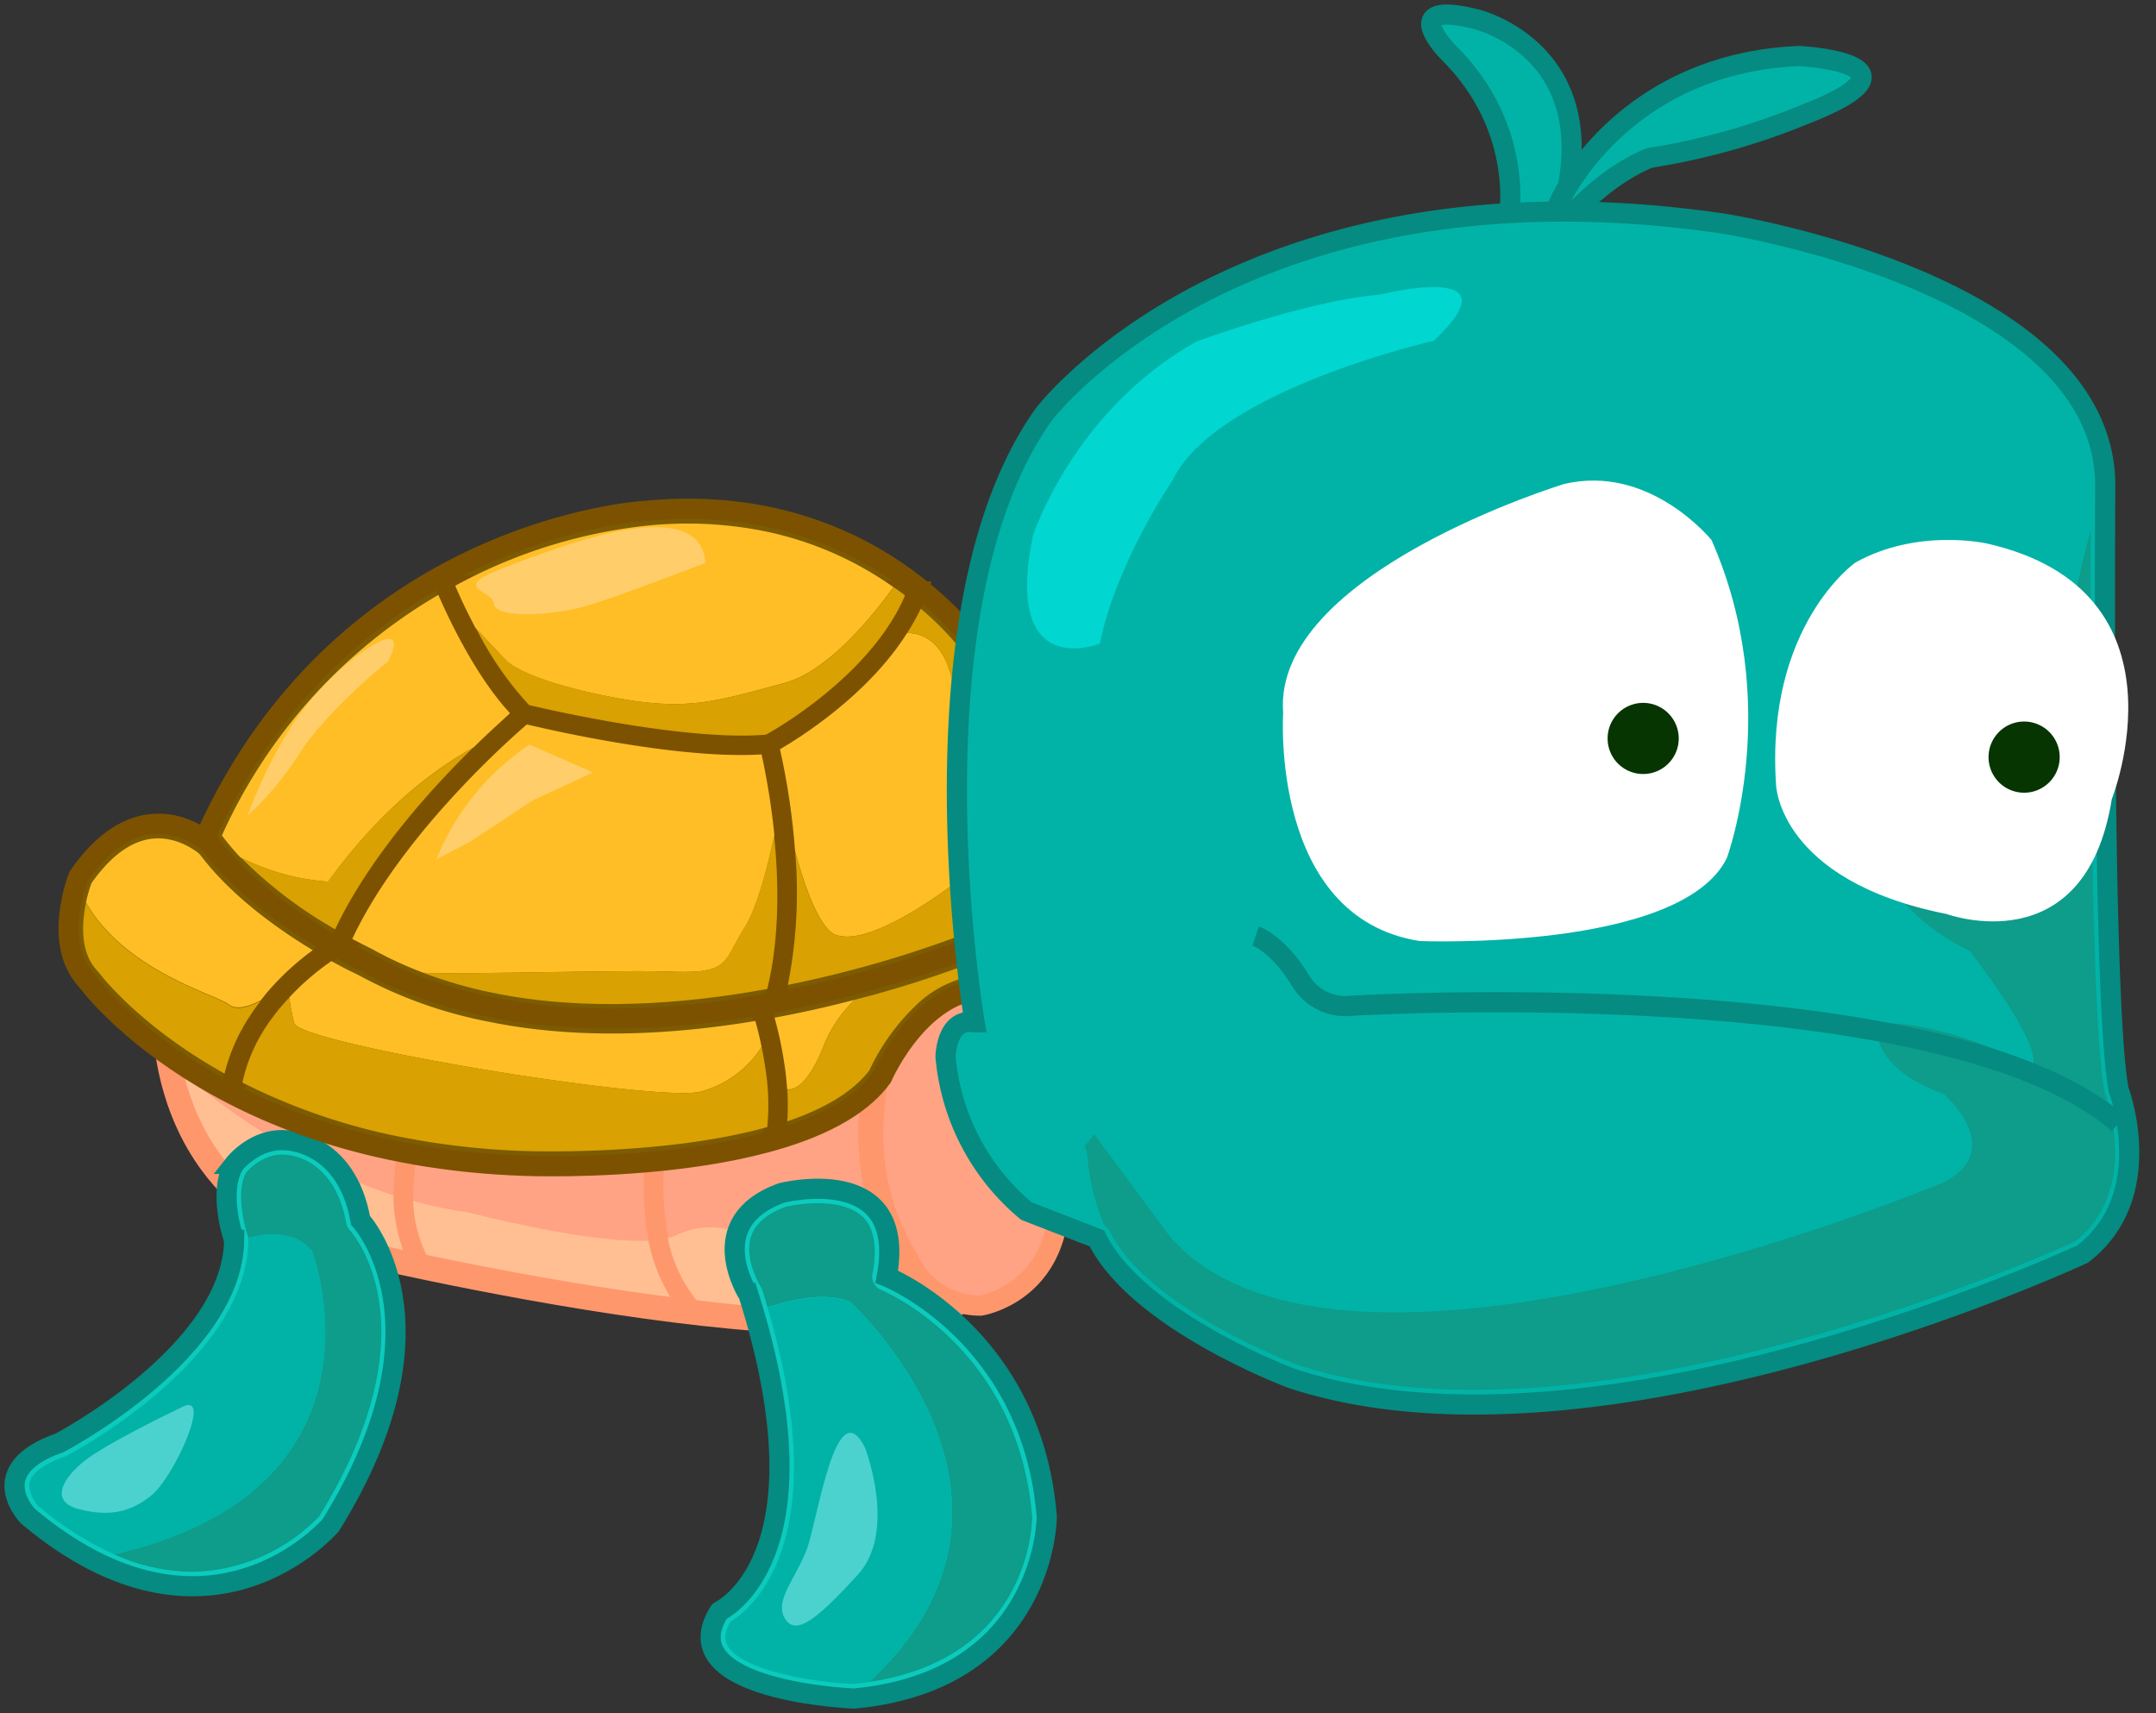 <svg viewBox="0 0 107 85" fill="none" xmlns="http://www.w3.org/2000/svg" id="Y-2">
                <rect x="0" y="0" width="107" height="85" fill="#333333" stroke="none"/>
                <g clip-path="url(#clip0)">
                  <path
                    d="M8.082 49.452s-.99 9.623 8.562 12.562c0 0 30.112 7.31 32.31 1.375 0 0 2.675-7.48 2.617-7.98-.058-.503 1.307-3.993.747-5.253-.56-1.26-4.035-5.086-4.035-5.086s-38.421.473-40.201 4.382z"
                    fill="#FF976D"
                    stroke="#FF976D"
                  ></path>
                  <path
                    d="M45.178 49.008s-4.057 7.028-.122 13.403a3.92 3.92 0 003.61 2.375s4.566-.7 3.84-6.747c-.004 0-3.256-11.309-7.328-9.03v0z"
                    fill="#FFA384"
                    stroke="#FF976D"
                  ></path>
                  <path
                    d="M21.032 54s-2.421 4.98.153 8.164m12.006-6.856S31.648 60.902 35 64l-1.809-8.692z"
                    stroke="#FF976D"
                  ></path>
                  <path
                    d="M51.791 58.184a43.847 43.847 0 00-.52-1.6c-.14-.4-.278-.754-.433-1.14-1.111-2.772-2.732-5.67-4.292-5.988a1.354 1.354 0 00-.837.094c-.57 1.115-3.357 7.107-.04 12.482a.87.87 0 01.065.13 3.16 3.16 0 001.913 1.729c.119.04.24.076.361.105.172.031.346.052.52.06h.083c.347-.082.68-.21.993-.382 1.09-.588 2.584-2.04 2.187-5.49z"
                    fill="#FFA384"
                  ></path>
                  <path
                    d="M16.857 61.306c.029 0 1.238.3 3.148.722a8.063 8.063 0 01-.48-2.725c-4.105-1.343-7.714-3.776-10.389-5.974.682 2.801 2.58 6.396 7.721 7.977z"
                    fill="#FFBF93"
                  ></path>
                  <path
                    d="M44.399 62.736c-4.061-6.65-.03-13.79.144-14.078a.722.722 0 01.274-.27 2.852 2.852 0 012.007-.336c1.885.382 3.44 2.721 4.545 5.028.245-.975.484-2.166.278-2.635-.361-.798-2.364-3.173-3.693-4.65-1.761.026-10.381.185-19.077.722C11.71 47.58 9.154 49.192 8.775 49.67a12.844 12.844 0 00.361 3.66c2.675 2.198 6.284 4.631 10.389 5.974.019-1.785.375-3.55 1.05-5.202a.481.481 0 11.884.383 13.313 13.313 0 00-.942 5.1c.899.255 1.814.445 2.74.57 0 0 5.815 1.542 8.934 1.401a14.96 14.96 0 01.104-5.956.495.495 0 01.582-.36.475.475 0 01.36.58 14.243 14.243 0 00-.072 5.603 2.4 2.4 0 00.43-.145 3.818 3.818 0 013.87.304s3.443-.033 4.006.819c.206.31.99 1.332 1.971 2.505a15.66 15.66 0 002.465-.325 4.692 4.692 0 01-1.508-1.844z"
                    fill="#FFA384"
                  ></path>
                  <path
                    d="M23.246 60.155a19.947 19.947 0 01-2.74-.57c.023.93.249 1.846.661 2.681l.852.18c4.162.853 7.941 1.488 11.244 1.91a8.61 8.61 0 01-1.083-2.797c-3.119.137-8.934-1.404-8.934-1.404zm14.2 1.436a3.818 3.818 0 00-3.876-.303c-.139.062-.282.11-.43.145a7.182 7.182 0 001.419 3.079c2.936.384 5.899.52 8.858.404-.982-1.173-1.765-2.195-1.971-2.505-.556-.852-4-.82-4-.82z"
                    fill="#FFBF93"
                  ></path>
                  <path
                    d="M37.15 64.252s-2.346-3.61 1.625-5.054c0 0 6.317-1.624 5.234 4.151 0 0 7.22 2.888 7.941 11.912 0 0 0 8.122-9.566 9.024 0 0-9.204-.36-6.677-4.331 0-.007 5.595-2.534 1.444-15.702v0z"
                    fill="#0BCBBD"
                    stroke="#058B81"
                  ></path>
                  <path
                    d="M51.228 75.283c-.693-8.458-7.418-11.244-7.486-11.27a.722.722 0 01-.44-.804c.227-1.224.108-2.13-.362-2.693-.56-.672-1.588-.812-2.35-.812a7.445 7.445 0 00-1.606.18c-.917.34-1.49.83-1.7 1.444-.39 1.148.462 2.501.47 2.527a.634.634 0 01.082.173c.09.285.174.56.253.837 1.267-.407 2.982-.772 4.111-.26 0 0 10.714 9.772.932 18.857 7.836-1.162 8.089-7.634 8.096-8.18z"
                    fill="#0E9C8B"
                  ></path>
                  <path
                    d="M42.204 64.613c-1.13-.513-2.844-.148-4.111.26 3.414 11.612-.805 14.98-1.867 15.619-.36.678-.202 1.014-.14 1.13.653 1.248 4.176 1.851 6.28 1.941.264-.025.52-.057.77-.094 9.781-9.092-.932-18.856-.932-18.856z"
                    fill="#01B3A6"
                  ></path>
                  <path
                    d="M42.926 71.832s1.624 4.151-.361 6.317c-1.985 2.166-3.068 3.068-3.61 2.166-.541-.903.542-1.986 1.083-3.43.542-1.443 1.444-7.94 2.888-5.053z"
                    fill="#4BD2CF"
                  ></path>
                  <path
                    d="M11.637 57.754s1.03-1.306 2.567-1.17c0 0 2.985.037 3.689 3.971 0 0 4.758 5.097-1.473 15.118 0 0-6.031 7.11-15.02-.426 0 0-2.295-2.307 1.56-3.653 0 0 8.573-4.487 8.663-10.057-.01 0-.855-2.411.014-3.783v0z"
                    fill="#0BCBBD"
                    stroke="#058B81"
                  ></path>
                  <path
                    d="M15.493 62.086c-.798-.975-2.08-.95-3.17-.668a.872.872 0 010 .137C12.237 67.486 3.66 72.05 3.3 72.24l-.097.04c-1.007.36-1.621.805-1.733 1.277-.112.473.336 1.083.433 1.174a15.902 15.902 0 003.769 2.4c14.243-3.306 9.822-15.045 9.822-15.045z"
                    fill="#01B3A6"
                  ></path>
                  <path
                    d="M17.362 61.046a.772.772 0 01-.18-.36c-.585-3.27-2.888-3.383-2.996-3.386h-.047c-1.025-.094-1.776.722-1.913.87-.524.898-.13 2.562.068 3.136 0 .036.022.076.03.112 1.082-.281 2.37-.307 3.169.668 0 0 4.421 11.746-9.826 15.045a9.65 9.65 0 003.88.866 8.97 8.97 0 006.292-2.75c5.78-9.346 1.7-14.006 1.523-14.2z"
                    fill="#0E9C8B"
                  ></path>
                  <path
                    d="M8.995 69.84s-3.79 1.804-4.873 2.707c-1.083.902-1.624 1.985-.18 2.346 1.444.361 2.526.18 3.61-.722 1.082-.902 3.068-5.227 1.443-4.332z"
                    fill="#4BD2CF"
                  ></path>
                  <path
                    d="M49.124 32.949s-5.245-8.764-17.114-7.598c0 0-15.882.837-22.452 17.687 0 0-.776 4.591.415 5.162 1.192.57 5.931 3.837 8.353 4.003 2.422.166 15.475 1.205 15.475 1.205s2.646-.115 4.252-.769c1.606-.653 8.512-3.97 8.923-4.396.412-.426 2.772-.744 3.184-1.148.411-.404 1.13-12.72-1.036-14.146v0z"
                    fill="#7C5B01"
                    stroke="#7C5201"
                  ></path>
                  <path
                    d="M49.282 46.565s-18.697 8.128-31.187 1.147c0 0-5.086-2.35-7.652-5.826 0 0-3.289-3.13-6.552 1.61 0 0-1.335 3.328.419 5.162 0 0 6.252 8.663 21.697 9.19 0 0 14.129.6 17.767-4.386 0 0 2.195-5.118 6.137-4.313l-.629-2.584z"
                    fill="#7C5B01"
                    stroke="#7C5201"
                  ></path>
                  <path
                    d="M38.158 36.923s1.87 7.263.238 12.825M22.08 29.047s1.744 4.288 3.938 6.375c0 0 7.794 1.923 12.14 1.501 0 0 5.692-3.01 7.363-7.58l-23.44-.296zm-5.76 18.146s-4.213 2.577-4.845 6.858l4.844-6.858zm21.51 2.93s1.208 3.686.63 6.498l-.63-6.497zM26.017 35.423s-6.414 5.32-9.082 11.16l9.082-11.16z"
                    stroke="#7C5201"
                  ></path>
                  <path
                    d="M29.96 34.512c4.007.82 5.331.36 8.97-.621 1.938-.52 3.97-2.769 5.414-4.754a16.988 16.988 0 00-6.443-2.787 19.494 19.494 0 00-5.83-.263 25.478 25.478 0 00-9.478 2.978 26.54 26.54 0 001.014 2.108c.888.953 1.545 1.635 1.545 1.635s.809.885 4.808 1.704z"
                    fill="#FFBE26"
                  ></path>
                  <path
                    d="M38.94 33.891c-3.638.975-4.962 1.444-8.97.62-4.006-.822-4.807-1.721-4.807-1.721s-.657-.664-1.545-1.635a16.407 16.407 0 002.639 3.83c1.007.242 7.822 1.804 11.756 1.469.672-.361 5.267-3.057 6.902-6.909-.18-.137-.361-.274-.563-.408-1.458 1.985-3.473 4.234-5.411 4.754z"
                    fill="#D9A101"
                  ></path>
                  <path
                    d="M28.155 36.389c-.938-.191-1.653-.361-2.01-.44-1.04.895-6.288 5.584-8.663 10.64.559.3.916.47.93.477l.048.026c.823.455 1.678.85 2.559 1.18 2.718.083 9.793-.152 12.302-.058 2.927.108 2.552-.462 3.645-2.202.614-.982 1.134-3.003 1.466-4.577a36.018 36.018 0 00-.635-4c-2.96.185-7.115-.526-9.642-1.046z"
                    fill="#FFBE26"
                  ></path>
                  <path
                    d="M33.306 48.214c-2.526-.094-9.583.14-12.301.058 1.118.423 2.268.755 3.44.992 4.577.939 9.446.574 13.633-.19.625-2.528.57-5.357.34-7.639-.333 1.574-.852 3.61-1.466 4.577-1.094 1.74-.718 2.31-3.646 2.202z"
                    fill="#D9A101"
                  ></path>
                  <path
                    d="M41.103 46.128c1.408 1.516 6.382-2.38 6.382-2.38 2.418-2.208-.328-10.384-.328-10.384-.452-1.502-1.314-1.938-2.134-1.96-1.935 3.068-5.252 5.15-6.313 5.775.372 1.664.623 3.353.75 5.054.394 1.502.968 3.151 1.643 3.895z"
                    fill="#FFBE26"
                  ></path>
                  <path
                    d="M48.73 33.57a.772.772 0 01-.223-.235 15.1 15.1 0 00-2.809-3.133c-.199.415-.425.816-.675 1.202.82.022 1.682.458 2.133 1.96 0 0 2.747 8.176.329 10.385 0 0-4.974 3.895-6.382 2.379-.69-.744-1.249-2.394-1.642-3.892a23.49 23.49 0 01-.361 6.635 56.192 56.192 0 009.88-2.96.722.722 0 01.61 0l.068.047c.383-2.859.437-11.508-.928-12.388z"
                    fill="#D9A101"
                  ></path>
                  <path
                    d="M16.287 43.749c2.61-3.61 5.295-5.599 7.219-6.663.78-.77 1.444-1.354 1.805-1.697-1.762-1.895-3.148-4.924-3.556-5.87a26.351 26.351 0 00-10.742 11.938c.284.378.589.74.913 1.083a11.326 11.326 0 004.36 1.209z"
                    fill="#FFBE26"
                  ></path>
                  <path
                    d="M23.492 37.086c-1.91 1.082-4.596 3.053-7.22 6.663a11.326 11.326 0 01-4.331-1.213 21.883 21.883 0 004.692 3.577c1.726-3.631 4.772-6.984 6.859-9.027z"
                    fill="#D9A101"
                  ></path>
                  <path
                    d="M35.014 27.928s-4.549 1.772-6.108 2.19c-1.56.42-4.299.593-4.39-.158-.09-.75-2.31-.722.622-1.837 2.93-1.116 9.598-3.69 9.876-.195zm-15.75 4.884s-2.938 2.346-4.363 4.512a15.414 15.414 0 01-2.61 3.147s1.195-3.44 3.14-5.743c1.946-2.303 5.072-4.367 3.834-1.916zm7.014 4.136l3.155 1.383-2.978 1.375-3.126 2.061-1.671.87a12.514 12.514 0 014.62-5.689z"
                    fill="#FFCE6A"
                  ></path>
                  <path
                    d="M15.521 47.15c-1.559-.947-3.63-2.39-5.154-4.195-.159-.188-.31-.38-.459-.57l-.06-.055a3.762 3.762 0 00-.622-.39 3.31 3.31 0 00-.808-.281c-1.365-.282-2.671.451-3.88 2.166a7.043 7.043 0 00-.271.96c1.956 3.404 6.44 4.555 7.085 5.053.383.3 1.015.102 1.596-.209.104-.13.206-.263.31-.386.67-.784 1.43-1.486 2.264-2.094z"
                    fill="#FFBE26"
                  ></path>
                  <path
                    d="M11.352 49.86c-.646-.505-5.129-1.657-7.085-5.053-.206.985-.31 2.45.563 3.364l.065.076c.029.04 1.967 2.642 6.248 5.024a9.148 9.148 0 011.245-2.833c.134-.21.275-.408.415-.596.047-.065.098-.123.145-.184-.581.303-1.213.516-1.596.202z"
                    fill="#D9A101"
                  ></path>
                  <path
                    d="M24.156 50.68a22.254 22.254 0 01-6.39-2.31 20.09 20.09 0 01-1.317-.68 12.628 12.628 0 00-2.093 1.806c.054.43.137.855.249 1.274.278 1.04 18.106 3.97 20.185 3.393a5.162 5.162 0 003.007-2.217 19.351 19.351 0 00-.31-1.285c-4.12.686-8.826.957-13.331.018z"
                    fill="#FFBE26"
                  ></path>
                  <path
                    d="M34.79 54.166c-2.08.56-19.907-2.353-20.185-3.393a9.785 9.785 0 01-.25-1.274c-.075.083-.155.162-.23.253-.16.18-.318.36-.47.566-.151.206-.3.387-.418.578a8.121 8.121 0 00-1.206 2.823 30.479 30.479 0 007.746 2.675c2.062.412 4.154.653 6.256.721.1 0 6.858.26 12.045-1.187.083-.847.07-1.7-.04-2.545a16.327 16.327 0 00-.108-.722 25.32 25.32 0 00-.133-.722 5.162 5.162 0 01-3.007 2.227zm14.16-5.869l-.166-.7v-.036l-.325.126a48.72 48.72 0 01-1.465.534c-1.01.361-2.278.766-3.74 1.17l-.837.22a6.748 6.748 0 00-1.473 2.13c-.877 2.277-1.642 2.36-1.873 2.324a11.47 11.47 0 010 1.578c1.74-.592 3.216-1.408 4.075-2.527a10.725 10.725 0 012.256-3.173 5.414 5.414 0 013.292-1.574c.09 0 .177-.021.267-.025l-.01-.047z"
                    fill="#D9A101"
                  ></path>
                  <path
                    d="M40.937 51.74a6.746 6.746 0 011.473-2.129 55.29 55.29 0 01-3.97.888c.075.267.169.628.263 1.054.047.227.097.47.14.722.044.253.08.48.116.722.047.336.08.69.105 1.047.23.057 1.003-.026 1.873-2.303z"
                    fill="#FFBE26"
                  ></path>
                  <path
                    d="M74.857 11.031s.95-4.577-2.996-8.454c0 0-2.603-2.635 1.397-1.624 0 0 6.927 1.639 4.035 10.266 0 0-2.736 4.183-2.436-.188z"
                    fill="#01B3A6"
                    stroke="#058B81"
                  ></path>
                  <path
                    d="M77.347 10.136c.16-.455 3.314-6.996 11.949-7.357 0 0 6.858.361.151 2.946A33.845 33.845 0 0181.9 7.829s-2.703.917-5.097 4.332l.545-2.025z"
                    fill="#01B3A6"
                    stroke="#058B81"
                  ></path>
                  <path
                    d="M48.37 50.73s-3.498-20.51 3.45-30.187c0 0 9.811-12.912 33.642-9.458 0 0 19.037 2.924 19.019 13.027 0 0-.18 25.557.664 29.96 0 0 1.993 5.245-1.786 8.155 0 0-24.008 11.19-39.248 6.172 0 0-7.642-2.837-9.674-6.948l-3.505-1.361a11.248 11.248 0 01-4.007-7.66s.037-1.953 1.444-1.7v0z"
                    fill="#01B3A6"
                    stroke="#058B81"
                  ></path>
                  <path
                    d="M104.485 54.314a.814.814 0 01-.033-.119c-.722-3.692-.722-21.56-.689-27.892-.913 3.4-1.769 7.657-1.13 10.024 1.173 4.368-9.717 5.105-9.717 5.105s.115 3.443 4.837 5.757c0 0 3.584 4.555 3.133 5.696 0 0-4.48-2.27-7.688-2.112 0 0-.618 2.09 3.28 3.523 0 0 3.174 2.769-.053 4.39 0 0-29.867 12.496-38.371 2.66l-3.74-5.053s-.223.248-.498.599a.721.721 0 01.141.397 11 11 0 00.866 3.548c.119.068.214.17.275.292 1.884 3.812 9.204 6.566 9.28 6.592 1.022.33 2.065.591 3.122.78 14.323 2.562 34.13-6.274 35.49-6.895 3.224-2.563 1.567-7.1 1.495-7.292z"
                    fill="#0E9C8B"
                  ></path>
                  <path
                    d="M62.317 46.445s1.083.361 2.216 2.191a2.581 2.581 0 002.527 1.271s29.328-1.754 38.075 5.844"
                    stroke="#058B81"
                  ></path>
                  <path
                    d="M77.607 24.022s-14.474 4.415-13.926 11.353c0 0-.675 10.15 6.776 11.32 0 0 12.944.526 15.243-4.112 0 0 2.837-7.642-.758-15.785 0 .004-3.064-3.804-7.335-2.776zm14.472 3.895s-4.47 3.126-3.935 11.031c0 0 .126 4.75 8.468 6.407 0 0 6.88 2.527 8.194-5.703 0 0 4.137-10.342-6.201-12.684 0 0-3.447-.78-6.526.949z"
                    fill="#fff"
                  ></path>
                  <path
                    d="M83.289 36.938a1.765 1.765 0 11-3.475-.62 1.765 1.765 0 013.475.62zm18.904.942a1.765 1.765 0 11-3.476-.621 1.765 1.765 0 013.476.62z"
                    fill="#063501"
                  ></path>
                  <path
                    d="M71.16 16.908s-10.828 2.45-12.965 6.923c0 0-2.801 4.093-3.61 8.104 0 0-4.822 1.96-3.324-5.35 0 0 2.01-6.22 8.114-9.638 0 0 5.577-2.054 9.071-2.32-.014 0 6.996-1.762 2.715 2.28z"
                    fill="#01D6D0"
                  ></path>
                </g>
                <defs>
                  <clipPath id="clip0">
                    <path fill="#fff" d="M0 0h106.405v85H0z"></path>
                  </clipPath>
                </defs>
              </svg>